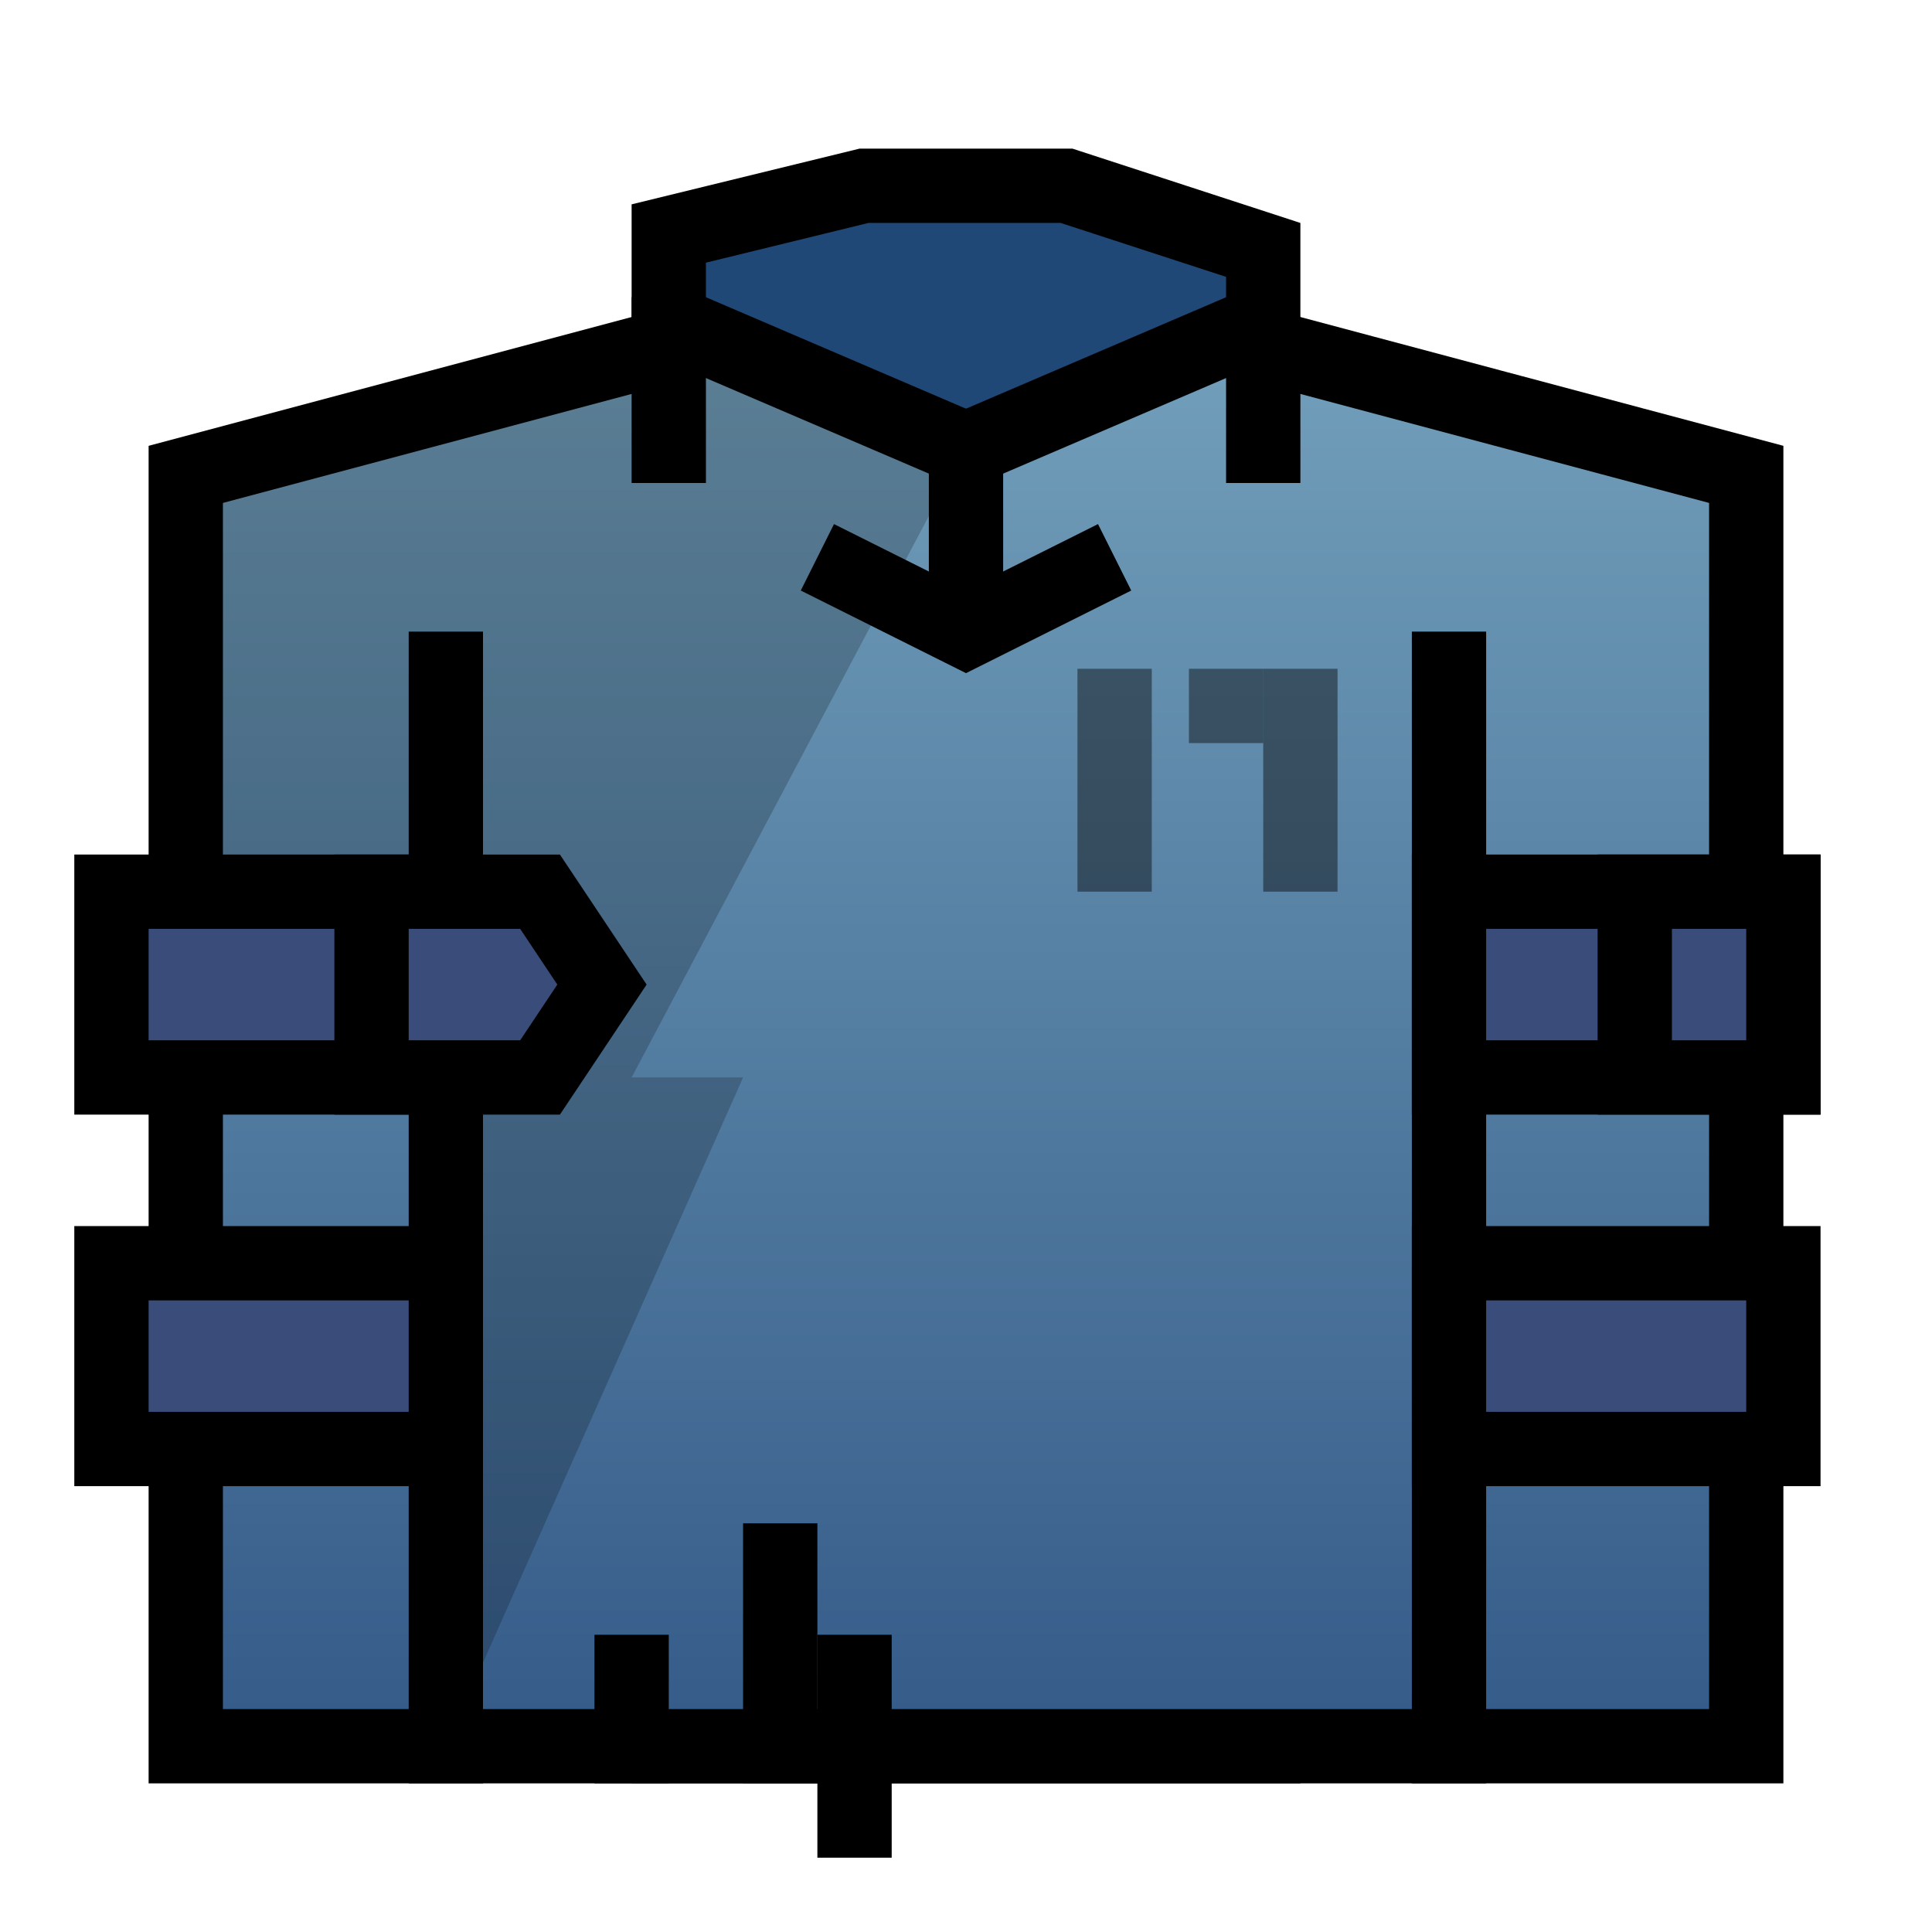 <svg width="52" height="52" viewBox="0 0 52 52" fill="none" xmlns="http://www.w3.org/2000/svg">
<path d="M28.705 5L34 6.726V47H18V6.285L23.257 5H28.705Z" fill="#204876" stroke="black" stroke-width="2"/>
<path d="M25.606 11.919L26 12.088L26.394 11.919L33.076 9.055L47 12.768V47H5V12.768L18.924 9.055L25.606 11.919Z" fill="url(#paint0_linear_3473_31617)" stroke="black" stroke-width="2"/>
<path d="M19 9L26 12L17 29H20L12 47V24H5V13.125L19 9Z" fill="black" fill-opacity="0.2"/>
<path d="M26 16L26 11" stroke="black" stroke-width="2"/>
<path d="M17 48L17 44" stroke="black" stroke-width="2"/>
<path d="M21 48L21 41" stroke="black" stroke-width="2"/>
<path d="M23 50L23 44" stroke="black" stroke-width="2"/>
<path d="M18 8L18 13" stroke="black" stroke-width="2"/>
<path d="M34 9L34 13" stroke="black" stroke-width="2"/>
<path d="M22 15L26 17L30 15" stroke="black" stroke-width="2"/>
<rect x="11" y="17" width="2" height="31" fill="black"/>
<rect x="38" y="17" width="2" height="31" fill="black"/>
<rect x="3" y="24" width="9" height="5" fill="#3A4C79" stroke="black" stroke-width="2"/>
<rect x="3" y="34" width="9" height="5" fill="#3A4C79" stroke="black" stroke-width="2"/>
<rect x="39" y="34" width="9" height="5" fill="#3A4C79" stroke="black" stroke-width="2"/>
<rect x="39" y="24" width="9" height="5" fill="#3A4C79" stroke="black" stroke-width="2"/>
<rect x="44" y="24" width="4" height="5" fill="#3A4C79" stroke="black" stroke-width="2"/>
<path d="M11 24H10V25V28V29H11H14H14.535L14.832 28.555L15.832 27.055L16.202 26.5L15.832 25.945L14.832 24.445L14.535 24H14H11Z" fill="#3A4C79" stroke="black" stroke-width="2"/>
<rect x="34" y="18" width="2" height="6" fill="#070707" fill-opacity="0.45"/>
<rect x="32" y="18" width="2" height="2" fill="#070707" fill-opacity="0.45"/>
<rect x="29" y="18" width="2" height="6" fill="#070707" fill-opacity="0.45"/>
<defs>
<linearGradient id="paint0_linear_3473_31617" x1="26" y1="4" x2="26" y2="48" gradientUnits="userSpaceOnUse">
<stop stop-color="#7AA8C1"/>
<stop offset="1" stop-color="#335987"/>
</linearGradient>
</defs>
</svg>
